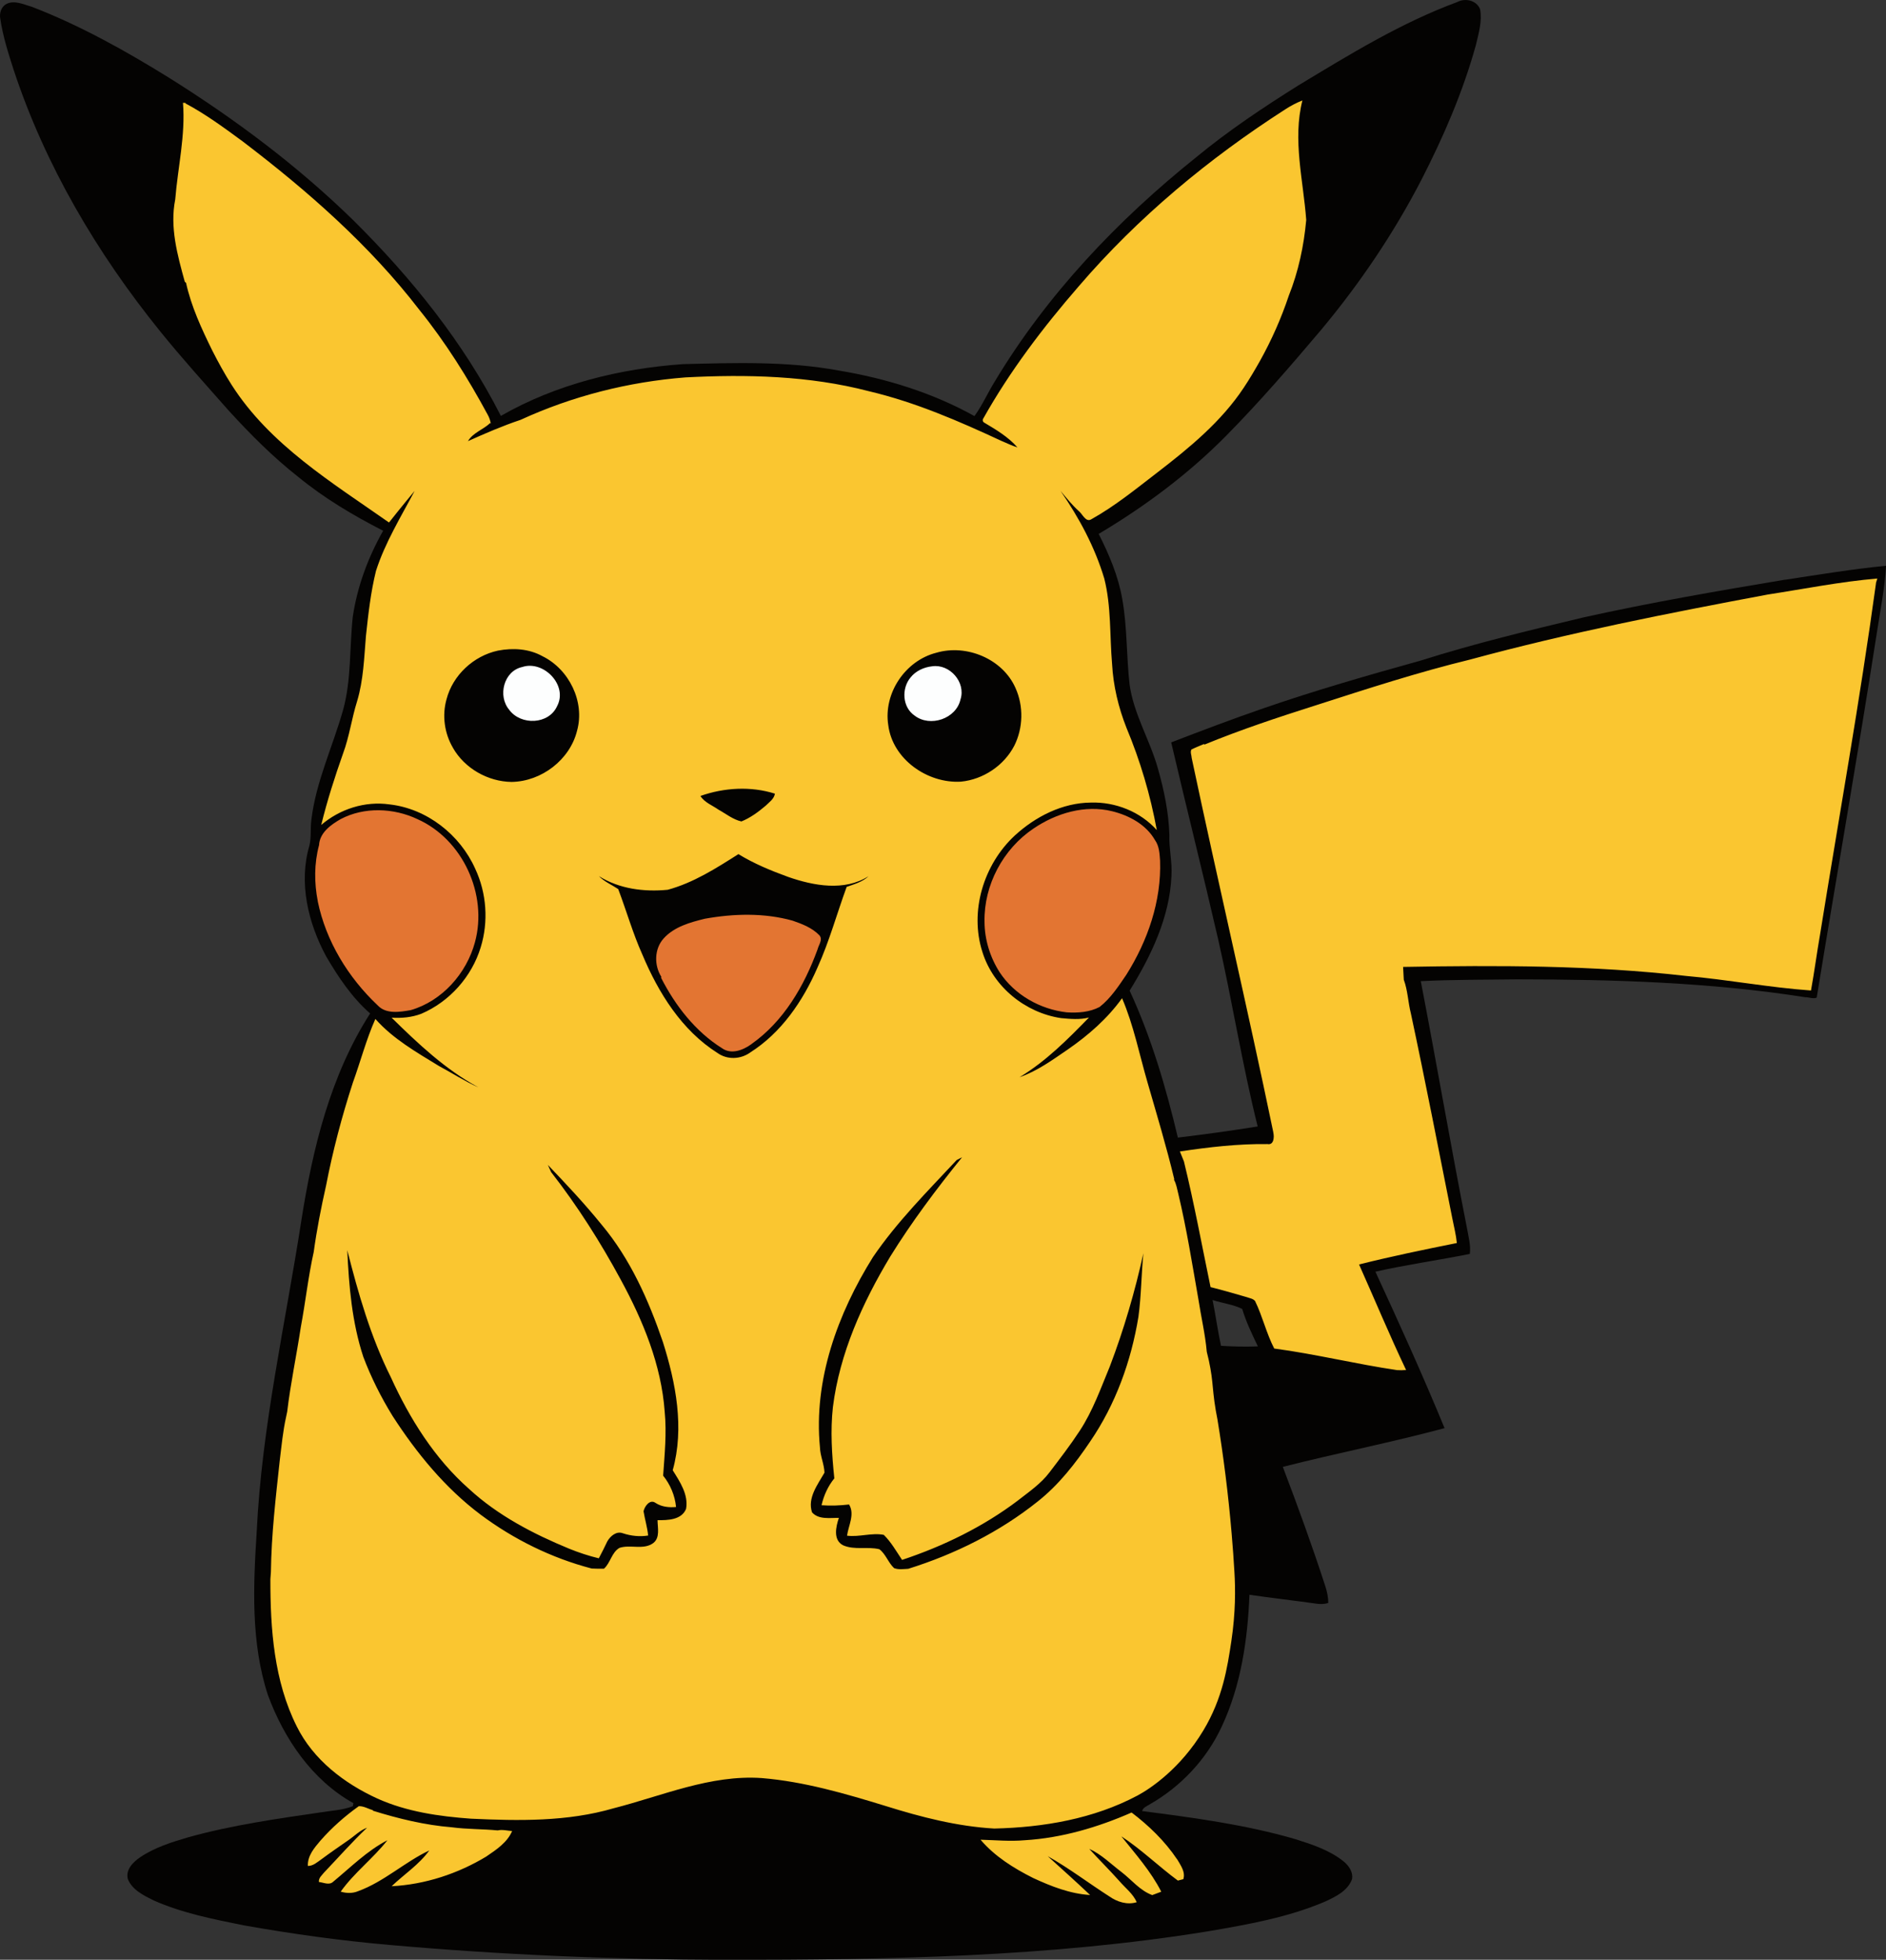 <?xml version="1.0" encoding="UTF-8"?>
<svg xmlns="http://www.w3.org/2000/svg" viewBox="0 0 474.45 492.99">
  <rect x="0" y="0" width="474.45" height="492.99" fill="#333333" stroke="none"/>
  <defs>
    <style>
      .cls-1 {
        mix-blend-mode: multiply;
      }

      .cls-2 {
        isolation: isolate;
      }

      .cls-3 {
        fill: #fac630;
      }

      .cls-3, .cls-4, .cls-5, .cls-6 {
        stroke-width: 0px;
      }

      .cls-4 {
        fill: #e37532;
      }

      .cls-5 {
        fill: #fdfefe;
      }

      .cls-6 {
        fill: #040302;
      }
    </style>
  </defs>
  <g class="cls-2">
    <g id="Layer_2" data-name="Layer 2">
      <g id="katman_1" data-name="katman 1">
        <g class="cls-1">
          <path class="cls-6" d="m449.07,145.82c-16.93,2.83-33.86,5.75-50.62,9.47-13.78,3.28-27.58,6.61-41.09,10.89-13.28,3.7-26.54,7.5-39.56,12.01-7.79,2.68-15.49,5.61-23.17,8.56,3.88,16.59,8.04,33.12,11.86,49.73,3.54,15.58,6.02,31.39,9.9,46.89-6.67,1.06-13.37,2-20.08,2.8-3-12.63-6.67-25.17-12.13-36.97,5.39-8.73,10.07-18.43,10.52-28.88.22-3.45-.65-6.84-.52-10.28-.18-5.69-1.35-11.32-2.91-16.78-2-7.13-6.07-13.62-7.1-21.03-.82-7.15-.58-14.4-1.84-21.5-.99-5.77-3.31-11.22-5.94-16.42,11.58-6.89,22.47-14.99,31.96-24.58,8.42-8.52,16.25-17.59,23.98-26.73,9.71-11.63,18.26-24.26,25.23-37.73,5.57-10.86,10.46-22.14,13.72-33.93.69-2.93,1.62-5.98,1.06-9.02-.89-2.25-3.73-2.88-5.76-1.8-14.16,5.23-27.08,13.19-39.95,20.96-8.85,5.55-17.57,11.36-25.64,18.02-19.83,15.86-37.62,34.61-50.73,56.45-1.78,2.86-3.13,5.98-5.12,8.72-10.57-5.89-22.3-9.49-34.19-11.47-12.92-2.38-26.12-1.93-39.18-1.6-15.9,1.13-31.86,5.05-45.77,13.02-9.35-18.43-22.48-34.71-37.12-49.21-14-13.69-29.77-25.47-46.35-35.85C31.5,12.73,20.12,6.38,8.02,1.71,5.9,1.13,3.43-.16,1.34,1.16.28,1.89-.15,3.33.05,4.57c.64,4.45,2.02,8.75,3.39,13.02,7.93,24.02,21,46.16,36.87,65.78,5.53,6.85,11.45,13.37,17.28,19.98,5.43,5.95,11.14,11.67,17.48,16.65,6.53,5.35,13.82,9.68,21.32,13.51-3.78,6.66-6.51,14.02-7.64,21.62-.85,7.8-.33,15.79-2.43,23.43-2.59,9.21-6.82,18.01-7.98,27.59-.31,2.16.01,4.38-.49,6.52-2.78,9.35-.34,19.52,4.2,27.91,3.05,5.22,6.48,10.35,11.06,14.36-10.02,15.63-14.47,34.01-17.31,52.15-4.03,26.01-9.95,51.81-11.22,78.17-.87,13.71-1.51,27.88,2.81,41.12,4.06,11,11.09,21.41,21.52,27.22-.04.19-.11.56-.15.75-2.48,1-5.21,1.09-7.83,1.52-11.22,1.64-22.5,3.23-33.44,6.27-4.22,1.23-8.53,2.57-12.22,5.05-1.78,1.21-3.72,3.12-3.11,5.5,1.12,2.75,3.98,4.12,6.49,5.37,7.18,3.18,14.95,4.71,22.62,6.26,12.17,2.16,24.42,3.87,36.73,4.94,28.17,2.49,56.44,3.69,84.72,3.75,40.49-.02,81.18-.68,121.24-7.19,9.98-1.71,20.08-3.48,29.43-7.49,2.64-1.23,5.67-2.69,6.73-5.62.33-1.79-.83-3.43-2.15-4.49-3.53-2.82-7.91-4.25-12.16-5.59-12.55-3.65-25.56-5.37-38.49-7.05.22-.88,1.12-1.19,1.81-1.63,7.88-4.47,14.4-11.37,18.21-19.61,4.85-10.34,6.52-21.85,6.98-33.17,5.55.82,11.12,1.43,16.67,2.22,1.05.17,2.13.19,3.15-.17,0-1.5-.32-2.95-.79-4.35-3.26-10.06-6.88-19.99-10.64-29.87,13.51-3.44,27.23-6.13,40.69-9.74-5.46-13.26-11.38-26.34-17.4-39.36,7.86-1.77,15.85-2.89,23.75-4.47.28-2.15-.33-4.26-.69-6.36-4.08-20.71-7.65-41.52-11.64-62.25,8.08-.41,16.19-.35,24.28-.46,24.2.02,48.5.74,72.45,4.5.91-.02,2.04.49,2.87.09,4.98-30.55,10.36-61.06,15.11-91.66.87-5.64,1.99-11.27,2.34-16.97-8.5.84-16.94,2.23-25.38,3.52Zm-141.91,192.73c-.83-3.83-1.34-7.7-2.12-11.53,2.45.82,5.17,1.11,7.45,2.24.98,3.27,2.47,6.36,3.95,9.43-3.1.12-6.2.05-9.29-.14Z"/>
          <path class="cls-4" d="m189,262.68c-2.07,1.49-5.03,2.66-7.36,1.01-6.72-4.21-11.77-10.73-15.34-17.73l.08-.21c-1.86-2.92-1.8-7.07.58-9.69,2.65-2.94,6.66-4.04,10.37-4.95,7.27-1.3,14.91-1.51,22.07.49,2.41.83,4.94,1.81,6.74,3.69.91,1.07-.19,2.38-.46,3.5-3.34,9.2-8.53,18.15-16.67,23.87Zm102.83-46.21c.37,10.19-3.11,20.2-8.49,28.74-1.97,2.89-3.93,5.91-6.72,8.1-2.52,1.32-5.46,1.53-8.26,1.35-6.7-.76-13.12-4.38-16.86-10.04-2.43-3.78-3.81-8.24-3.83-12.74-.19-9.23,4.67-18.33,12.33-23.46,5.69-3.86,12.94-6.04,19.77-4.35,4.25,1.05,8.52,3.32,10.77,7.24,1.08,1.51,1.16,3.38,1.29,5.17Zm-211.88,10.28c-.92-4.66-.93-9.54.31-14.15.17-3.13,2.96-5.14,5.44-6.55,5.93-3.12,13.31-2.83,19.3,0,11.4,5.07,17.76,18.98,14.48,30.97-2.11,7.85-8.27,14.8-16.15,17.08-2.75.48-6.21,1.08-8.33-1.21-7.4-6.98-12.99-16.11-15.06-26.13Z"/>
          <path class="cls-5" d="m128.11,178.56c-2.97-3.48-1.39-9.77,3.27-10.77,5.36-1.78,11.56,4.59,8.77,9.84-2.1,4.67-9.12,4.89-12.04.94Zm101.97,1.45c3.9,3.02,10.48.8,11.55-4.08,1.39-4.3-2.7-8.96-7.12-8.32-2.07.22-4.11,1.14-5.43,2.79-2.34,2.77-2.11,7.49,1,9.61Z"/>
          <path class="cls-3" d="m471.93,146.73c-4.05,29.53-9.33,58.87-14.06,88.29-.82,4.7-1.44,9.44-2.29,14.14-10.54-.74-20.94-2.74-31.46-3.66-23.61-2.7-47.42-2.7-71.15-2.27.06,1.07.13,2.14.17,3.22,1,2.66,1.07,5.68,1.78,8.46,3.67,17.15,7,34.37,10.43,51.57.4,2.07.94,4.12,1.14,6.21-8.23,1.65-16.46,3.35-24.6,5.39,3.95,8.85,7.67,17.8,11.83,26.55-.76.07-1.52.08-2.26.03-10.35-1.52-20.54-4.05-30.91-5.43-1.98-3.82-2.93-8.08-4.82-11.95-.51-.62-1.37-.71-2.06-.97-3.04-.88-6.07-1.77-9.14-2.53-2.18-10.54-4.14-21.14-6.69-31.6-.33-.85-.67-1.69-1.02-2.52,7.29-1.1,14.66-1.95,22.05-1.86,1.61.3,1.7-1.8,1.46-2.84l-.04-.27c-6.52-31.4-13.86-62.63-20.5-94-.03-.7-.42-1.48-.08-2.14,1.04-.53,2.14-.94,3.22-1.41l.03.18c9.19-3.78,18.66-6.91,28.13-9.92,12.83-4.13,25.66-8.3,38.75-11.49,24.67-6.7,49.75-11.65,74.85-16.35,9.18-1.41,18.32-3.25,27.58-4.03-.1.3-.28.89-.37,1.19ZM327.64,25.27c-1.51.59-2.94,1.35-4.3,2.23-19.27,12.38-37.1,27.16-52.02,44.58-8.96,10.32-17.27,21.28-23.97,33.21-.24.32-.13.82.22,1.01,2.98,1.77,6.07,3.61,8.38,6.24-1.38-.4-2.65-1.07-3.97-1.6-10.79-5.02-21.78-9.79-33.41-12.53-15.04-3.93-30.73-4.27-46.17-3.47-14.29,1.12-28.42,4.69-41.45,10.68-4.51,1.5-8.89,3.41-13.23,5.35,1.24-2.12,3.86-2.9,5.6-4.56l.15.19c-.13-.8-.38-1.57-.78-2.27-5-9.26-10.61-18.23-17.23-26.43-12.54-16.28-28.11-29.91-44.4-42.32-4.64-3.41-9.3-6.84-14.39-9.56v-.12c-.17,0-.48-.03-.64-.04.66,8.16-1.3,16.22-1.95,24.31-1.4,6.99.56,14.01,2.41,20.72.08.06.24.19.31.25,1.3,5.97,3.93,11.6,6.61,17.06,1.5,2.94,3.08,5.84,4.86,8.62,9.61,15.07,25.27,24.58,39.59,34.62.66-.83,1.33-1.66,1.99-2.5,1.46-1.82,2.95-3.64,4.45-5.44-3.47,6.57-7.43,12.99-9.72,20.12-1.32,5.35-1.93,10.85-2.52,16.32-.46,5.5-.62,11.11-2.22,16.44-1.37,4.34-1.95,8.89-3.54,13.17-2.09,5.91-4,11.88-5.49,17.97,4.69-4.01,11-6.04,17.15-5.17,9.42,1.05,17.78,7.63,21.6,16.22,2.86,6.11,3.36,13.28,1.37,19.73-2.25,7.39-7.83,13.67-14.94,16.72-2.39.91-4.94,1.14-7.48.98,6.66,6.54,13.55,13.07,21.84,17.53-3.45-1.53-6.63-3.61-9.96-5.39-5.63-3.45-11.54-6.81-15.96-11.82-2.3,5.17-3.74,10.72-5.67,16.04-2.76,8.49-5.05,17.15-6.74,25.91-1.24,5.5-2.34,11.11-3.1,16.67-1.39,6.24-2.07,12.62-3.25,18.91-1.07,7.09-2.57,14.12-3.42,21.25-.09.42-.18.83-.26,1.25-.82,3.64-1.16,7.37-1.62,11.07-1.01,9.31-2.1,18.63-2.22,28.01-.04.6-.09,1.19-.13,1.79-.03,12.56.91,25.66,6.63,37.06,4.15,8.38,11.92,14.33,20.27,18.15,7.4,3.33,15.53,4.49,23.55,5.07,11.99.56,24.26.78,35.9-2.62,12.24-3.13,24.35-8.48,37.22-7.6,10.71.88,21.07,3.92,31.3,7.06,8.85,2.77,17.93,5.11,27.22,5.64,12.36-.28,24.98-2.43,36-8.28,3.41-1.81,10.92-6.93,16.6-16.38,4.89-8.13,6.05-15.86,7.06-22.54,1.07-7.11,1.02-13.1.77-17.24-.18-3.15-.41-6.35-.69-9.6-.86-10.12-2.09-19.77-3.59-28.91-.1-.5-.25-1.23-.4-2.13-.58-3.39-.7-5.57-.91-7.46-.19-1.79-.57-4.32-1.37-7.39-.39-4.44-1.43-8.78-2.1-13.17-1.56-8.89-2.97-17.82-5.07-26.61-.3-1.18-.48-2.43-1.08-3.5l.08-.11c-1.96-8.18-4.39-16.24-6.72-24.31-2.07-7.09-3.5-14.45-6.42-21.24-3.67,5.11-8.46,9.3-13.62,12.87-3.86,2.63-7.7,5.46-12.16,6.99,6.62-3.98,12.1-9.51,17.46-15.01-2.33.6-4.69.36-7.04.15-8.98-1.34-17.02-7.85-19.75-16.57-3.34-10.29.3-22.12,8.14-29.37,5.2-4.77,11.97-8.22,19.14-8.28,6.16-.19,12.45,2.3,16.57,6.93-1.61-8.82-4.18-17.49-7.64-25.76-2.02-5.11-3.31-10.53-3.61-16.03-.62-7.16-.19-14.46-1.96-21.48-2.37-7.93-6.33-15.29-11.02-22.08,1.44,1.73,2.86,3.49,4.52,5.02,1.01.72,1.8,3.06,3.28,2.11,5.94-3.31,11.22-7.64,16.6-11.77,8.04-6.19,16.05-12.76,21.71-21.31,1.46-2.18,2.79-4.46,4.08-6.74,2.91-5.22,5.35-10.72,7.24-16.39,2.43-6.07,3.8-12.56,4.39-19.06-.73-9.96-3.47-20.16-.96-30.07Zm-132.7,174.39c-.22,1.34-1.43,2.12-2.31,3.01-1.86,1.58-3.86,3.06-6.12,3.97-2.13-.48-3.88-1.93-5.77-2.97-1.55-1.09-3.5-1.78-4.54-3.44,5.97-2.11,12.67-2.5,18.74-.58Zm-80.99-11.54c-2.15-3.63-2.77-8.15-1.62-12.22,1.59-6.08,6.81-10.91,12.93-12.23,3.75-.73,7.81-.49,11.2,1.4,6.7,3.28,10.73,11.47,8.71,18.74-1.81,7.34-8.96,12.77-16.47,12.89-5.95-.08-11.8-3.39-14.76-8.58Zm58.64,191.45c-1.14,2.8-4.62,2.86-7.18,2.84.02,1.92.69,4.4-1.09,5.77-2.48,1.8-5.76.28-8.49,1.2-1.97,1.14-2.26,3.78-3.89,5.23-1.04.04-2.07,0-3.09-.04-10.09-2.63-19.61-7.33-27.96-13.56-8.92-6.7-16.08-15.45-22.11-24.78-2.92-4.73-5.43-9.73-7.39-14.92-2.84-8.64-3.62-17.79-4.03-26.82,2.77,10.9,5.89,21.82,10.94,31.92,4.76,10.47,11.04,20.51,19.72,28.16,7.24,6.67,16.13,11.29,25.18,15.02,2.42.98,4.9,1.8,7.44,2.41.76-1.4,1.45-2.84,2.14-4.27.78-1.34,2.29-2.66,3.94-2.02,2.04.67,4.19.9,6.33.56-.21-2.07-.82-4.06-1.16-6.1.26-1.26,1.62-3.15,3.04-2.09,1.53.99,3.35,1.17,5.14,1.01-.28-2.87-1.44-5.64-3.25-7.88.37-5.35.92-10.73.39-16.09-.84-11.77-5.45-22.89-11.02-33.15-5.12-9.48-10.92-18.61-17.54-27.11-.29-.61-.56-1.22-.83-1.82,4.66,4.87,9.28,9.79,13.53,15.04,7.19,8.58,11.82,18.99,15.41,29.51,3.26,10.33,5.45,21.59,2.47,32.26,1.8,2.88,4,6.13,3.36,9.71Zm16.09-114.77c-2.44,1.7-5.74,1.83-8.19.08-8.99-5.69-14.84-15.11-18.88-24.72-2.41-5.36-4.01-11.03-6.09-16.51-1.62-1.07-3.47-1.84-4.85-3.25,5.12,3.22,11.39,4.01,17.3,3.43,6.47-1.75,12.19-5.41,17.79-8.97,3.92,2.41,8.22,4.17,12.53,5.74,6.41,2.23,14.12,3.67,20.22-.19-1.54,1.44-3.59,2.01-5.52,2.69-2.46,6.73-4.36,13.71-7.33,20.27-3.65,8.42-9.12,16.46-16.99,21.42Zm67.41,112.64c2.79-2.18,5.79-4.22,7.95-7.09,2.59-3.41,5.21-6.8,7.56-10.39,3.31-5.03,5.32-10.75,7.61-16.27,3.52-9.25,6.3-18.78,8.43-28.43-.53,5.32-.53,10.68-1.25,15.98-1.82,11.13-5.74,22.02-12.13,31.36-3.74,5.57-7.92,10.93-13.21,15.11-9.62,7.69-20.83,13.26-32.56,16.93-1.19.06-2.44.27-3.57-.17-1.48-1.38-2.07-3.51-3.7-4.75-2.99-.74-6.27.28-9.16-1.01-2.53-1.34-1.78-4.67-1.03-6.87-2.25-.05-5.07.5-6.75-1.4-1.21-3.62,1.43-6.99,3.13-9.98-.07-2.15-1.08-4.21-1.14-6.38-1.65-16.93,4.48-33.66,13.33-47.84,6.07-8.91,13.73-16.56,21.06-24.42.46-.24.91-.48,1.37-.71-6.47,8-12.67,16.26-18.09,25.01-6.97,11.61-12.71,24.29-14.41,37.84-.66,5.96-.26,11.99.36,17.93-1.6,1.96-2.66,4.3-3.22,6.76,2.3.17,4.63.08,6.93-.19,1.49,2.5-.16,5.26-.51,7.85,3.09.39,6.21-.8,9.24-.21,1.87,1.84,3.15,4.14,4.6,6.3,10.39-3.45,20.42-8.34,29.17-14.96Zm-.91-189.89c-2.59,5.03-7.83,8.53-13.44,9.08-8.4.5-17.21-5.62-18.29-14.25-1.23-8,4.28-16.2,12.11-18.18,7.59-2.23,16.71,1.55,19.92,8.91,2.04,4.54,1.92,9.99-.3,14.44ZM122.42,466.97c-7.2,4.36-15.47,7.09-23.9,7.52,3.14-3,6.94-5.46,9.47-9-6.23,2.94-11.36,7.86-17.89,10.24-1.39.59-2.96.56-4.39.12,3.38-4.76,8.16-8.35,11.75-12.93-5.12,2.65-9.22,6.79-13.62,10.42-1,.99-2.43.21-3.61.09-.13-1.01.74-1.68,1.29-2.38,3.6-3.78,7.04-7.69,10.82-11.28-1.82.67-3.18,2.11-4.76,3.18-2.26,1.58-4.54,3.13-6.75,4.78-1.03.71-2.04,1.67-3.38,1.66-.12-2.56,1.62-4.55,3.17-6.38,2.86-3.26,6.12-6.14,9.64-8.65,1.24-.06,2.36.67,3.53.99l.03.15c6.46,2,13.06,3.62,19.82,4.16,3.83.51,7.71.42,11.56.79,1.19-.28,2.43.08,3.63.16-1.22,2.86-3.94,4.67-6.43,6.36Zm173.71.74c.86,1.5,2.14,3.18,1.55,5.01-.34.09-1.03.26-1.37.35-4.84-3.57-9.17-7.83-14.22-11.13,3.57,4.46,7.44,8.81,10.04,13.93-.76.28-1.52.56-2.27.85-3.13-1.15-5.23-3.9-7.81-5.86-2.62-1.99-5.01-4.42-8.04-5.77,2.48,2.74,5.12,5.34,7.58,8.1,1.48,1.73,3.43,3.17,4.37,5.32-2.41.74-4.9-.07-6.9-1.46-5.19-3.33-10.11-7.09-15.49-10.12,3.57,3.24,7.16,6.45,10.66,9.77-5.03-.3-9.79-2.18-14.31-4.27-4.89-2.45-9.68-5.44-13.25-9.64,3.7.1,7.42.46,11.12.13,9.3-.56,18.37-3.24,26.88-6.97,4.36,3.31,8.38,7.2,11.44,11.77Z"/>
        </g>
      </g>
    </g>
  </g>
</svg>